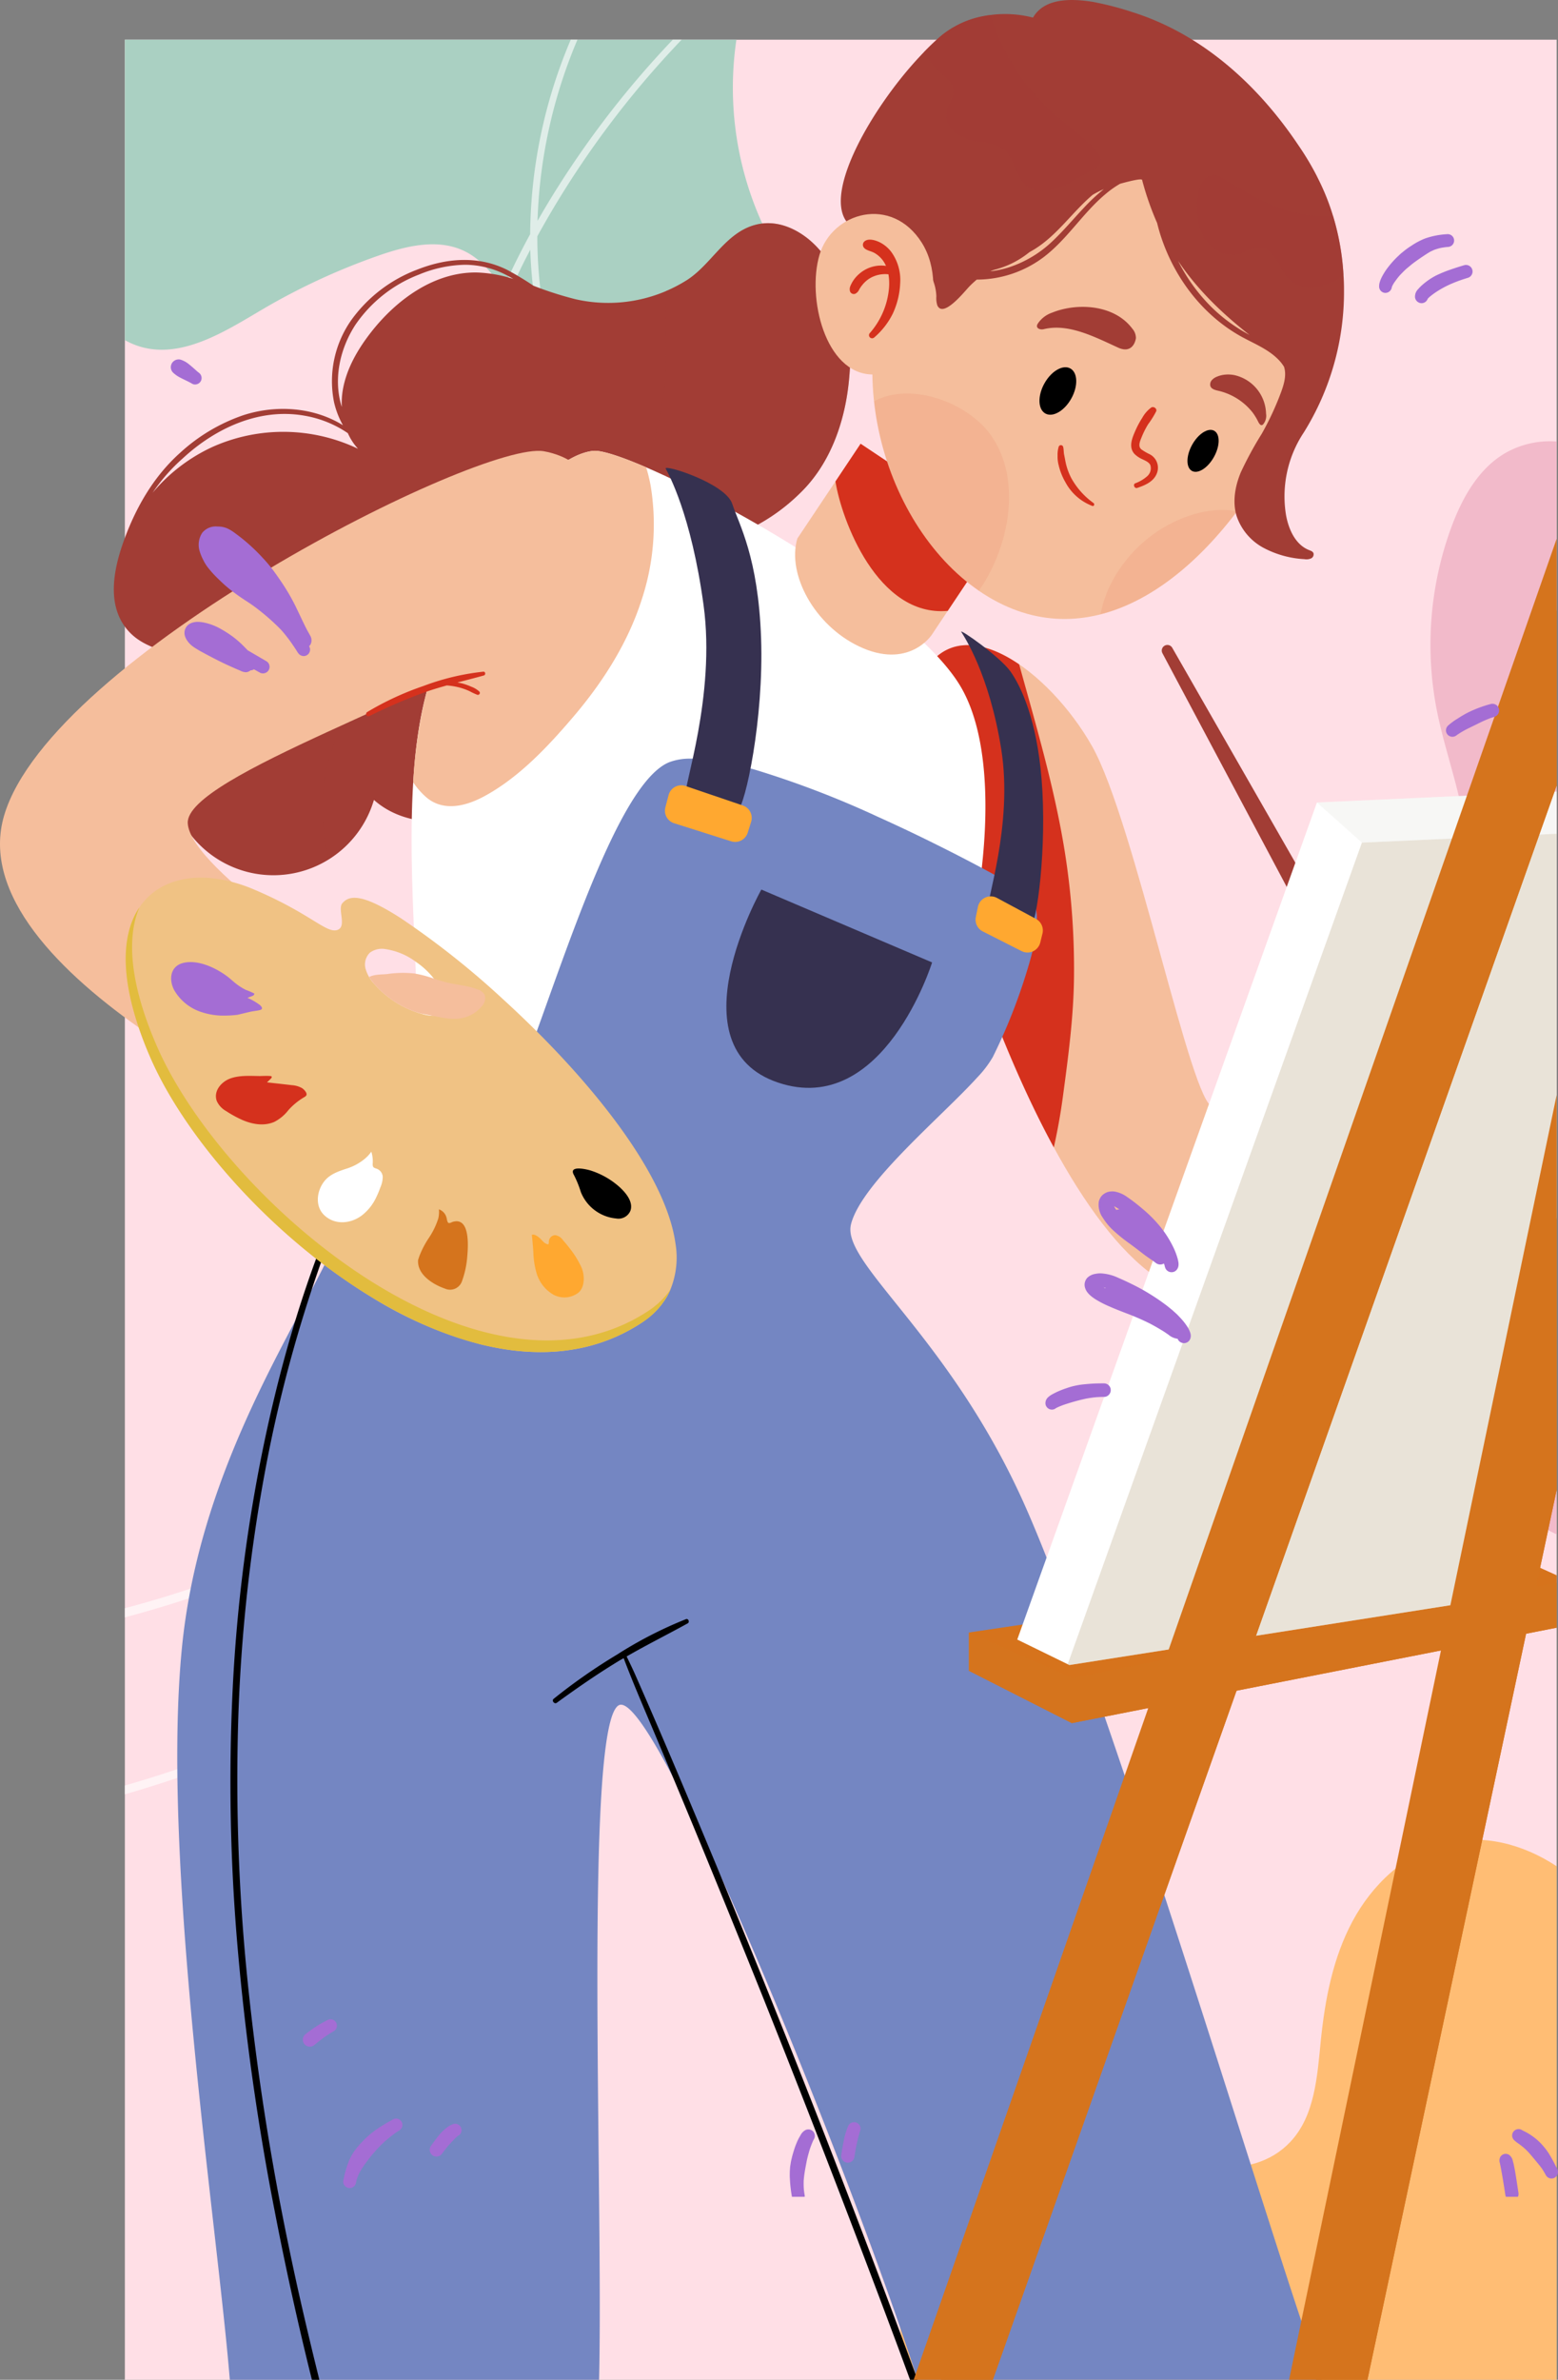 <svg xmlns="http://www.w3.org/2000/svg" xmlns:xlink="http://www.w3.org/1999/xlink" width="400.347" height="611.199" viewBox="0 0 400.347 611.199">
  <rect x="0" y="0" width="400.347" height="611.199" fill="#808080" stroke="none"/>
  <defs>
    <clipPath id="clip-path">
      <rect id="Rectángulo_416345" data-name="Rectángulo 416345" width="296.7" height="601"/>
    </clipPath>
  </defs>
  <g id="Grupo_1184960" data-name="Grupo 1184960" transform="translate(-1019.402 -679.801)">
    <g id="Grupo_1184956" data-name="Grupo 1184956" transform="translate(-0.598 6)">
      <g id="Grupo_1184955" data-name="Grupo 1184955" transform="translate(-32.202)">
        <g id="Grupo_1184928" data-name="Grupo 1184928" transform="translate(1052.202 684)">
          <g id="Grupo_1184902" data-name="Grupo 1184902" transform="translate(32.085)">
            <path id="Trazado_1048890" data-name="Trazado 1048890" d="M666.161,78.89v601H298.247v-601Z" transform="translate(-298.247 -78.89)" fill="#ffdfe6"/>
            <g id="Grupo_1184900" data-name="Grupo 1184900" transform="translate(0 0)">
              <path id="Trazado_1048891" data-name="Trazado 1048891" d="M521.633,348.948V480.837H355.779c-4.847-13.874-3.741-31.1.72-45.784,2.3-7.6,6.059-15.261,12.767-19.564,12.486-7.991,28.749-1.282,42.324,4.707,13.575,5.971,31.453,10.326,41.621-.474,6.34-6.761,6.9-16.894,7.833-26.114,1.071-10.555,3.126-21.2,8.149-30.557,5.023-9.343,13.347-17.316,23.621-19.968C502.666,340.536,513.045,343.258,521.633,348.948Z" transform="translate(-153.718 120.162)" fill="#ffa830" opacity="0.62"/>
              <path id="Trazado_1048892" data-name="Trazado 1048892" d="M470.985,153.967c-.193,5.708-2.283,11.187-4.689,16.368-4.478,9.694-11.117,19.617-21.443,22.321-12.03,3.144-24.428-4.988-31.594-15.173-7.148-10.168-10.836-22.374-17.123-33.1-2.652-4.549-5.989-8.992-10.748-11.257-6.849-3.249-14.963-1.247-22.11,1.264a168.717,168.717,0,0,0-30.47,14.225c-10.326,6.112-22.883,13.979-34.562,7.429V78.89H455.39a84.243,84.243,0,0,0,5.672,44.976C465.207,133.7,471.354,143.307,470.985,153.967Z" transform="translate(-298.247 -78.89)" fill="#aad0c2"/>
              <path id="Trazado_1048893" data-name="Trazado 1048893" d="M483.936,137.671V418.344a87.5,87.5,0,0,1-9.747-5.374c-19.423-11.977-38.337-25.57-52.246-43.676-13.891-18.124-22.339-41.411-18.58-63.943,1.282-7.71,4.478-15.823,11.257-19.722,5.251-3.038,11.626-3,17.527-4.338a38.02,38.02,0,0,0,28.345-30.364c2.353-14.91-4.461-29.556-7.376-44.361a87.524,87.524,0,0,1,3.776-46.925c2.775-7.464,6.9-14.91,13.751-18.949A23.162,23.162,0,0,1,483.936,137.671Z" transform="translate(-116.021 -34.478)" fill="#f2baca"/>
            </g>
            <g id="Grupo_1184901" data-name="Grupo 1184901" opacity="0.62">
              <path id="Trazado_1048894" data-name="Trazado 1048894" d="M452.51,417.587c-23.954,40.989-61.94,72.442-104.4,92.937a322.053,322.053,0,0,1-49.858,19V527.26a302.923,302.923,0,0,0,65.611-27.5c41.727-23.866,78.185-59.412,97.292-104.071,19.248-45.028,20.3-98.012-2.652-141.882-11.38-21.706-26.9-40.884-38.829-62.274C409.5,173.25,403.056,153.7,402.424,132.822c-.913,1.774-1.844,3.547-2.7,5.356-9.747,20.337-15.876,42.675-15.349,65.347.527,23.252,8.746,44.958,18.387,65.8,9.747,21.092,20.776,41.762,26.448,64.417,5.339,21.338,5.163,43.518-4.426,63.644-9.343,19.634-25.377,35.475-42.816,48.084A239.425,239.425,0,0,1,325.7,475.312q-13.487,5.058-27.449,8.763v-2.353a273.206,273.206,0,0,0,42.8-15.173c19.9-9.062,39.057-20.758,55.214-35.58,16.332-14.98,29.785-33.982,33.42-56.25,3.828-23.357-3.126-47-12.1-68.386-8.851-21.074-20.214-41.06-27.677-62.731-7.288-21.215-9.518-43.307-5.5-65.435,3.144-17.316,9.554-33.894,17.983-49.331A129.878,129.878,0,0,1,412.82,78.89h1.721a129.1,129.1,0,0,0-10.256,46.539c1.668-2.933,3.407-5.831,5.2-8.658A242.542,242.542,0,0,1,439.04,78.89h2.266c-.808.843-1.6,1.7-2.388,2.546a240.129,240.129,0,0,0-34.685,47.944,118.792,118.792,0,0,0,1.967,21.443c4.443,23.919,17.456,44.677,30.751,64.627,13.558,20.337,27.273,40.62,34.333,64.276C484.982,325.616,476.482,376.58,452.51,417.587Z" transform="translate(-298.247 -78.89)" fill="#fff"/>
            </g>
          </g>
          <g id="Grupo_1184921" data-name="Grupo 1184921" transform="translate(0 -10.199)">
            <g id="Grupo_1184903" data-name="Grupo 1184903" transform="translate(29.249 57.322)">
              <path id="Trazado_1048895" data-name="Trazado 1048895" d="M468.085,148.787a23.953,23.953,0,0,0-5.477-6.433c-3.936-3.178-8.8-4.974-13.717-3.65-7.572,2.037-11.135,10-17.362,14.08a37.9,37.9,0,0,1-28.686,5.033,90.654,90.654,0,0,1-10.89-3.48,77.309,77.309,0,0,0-6.693-4.044c-7.459-3.762-15.668-3.1-23.27-.076a36.833,36.833,0,0,0-16.819,12.87,27.279,27.279,0,0,0-4.471,21.178,22.229,22.229,0,0,0,2.277,5.886c-7.5-4.647-17.18-5.322-25.667-2.548a45.992,45.992,0,0,0-16.12,9.589c-7.02,6.257-11.679,14.514-14.753,23.313-2.644,7.569-4.281,17.07,2.156,23.256,3.752,3.605,9.249,4.5,14.076,6.447s9.707,6.227,8.888,11.366c-.775,4.866-6.059,7.435-9.133,11.287-5.156,6.46-3.427,16.439,1.768,22.87a26.9,26.9,0,0,0,46.749-9.366c5.724,5.135,14.148,6.58,21.658,4.925s14.168-6.088,19.694-11.436c5.648-5.465,10.392-12.186,12.029-19.872,1.179-5.536.7-11.274,1.057-16.921s1.772-11.6,5.875-15.5c5.716-5.434,14.534-5.2,22.33-6.4a49.1,49.1,0,0,0,26.843-13.549c7.58-7.3,11.338-17.751,12.484-28.032C474.026,169.548,473.35,157.658,468.085,148.787Zm-158.6,46.931A44.07,44.07,0,0,0,294.072,207.5a46.236,46.236,0,0,1,7.751-8.836c8.375-7.741,19.637-12.993,31.226-10.97a28.153,28.153,0,0,1,11.2,4.508,14.688,14.688,0,0,0,2.606,4A44.581,44.581,0,0,0,309.482,195.718Zm67.872-44.791c-10.849-.161-20.64,6.936-27.286,15.513-3.333,4.3-6.145,9.161-7.1,14.516a20.666,20.666,0,0,0-.288,4.482c-.024-.076-.059-.147-.082-.223-2.107-7.048-.368-14.773,3.578-20.843a34.948,34.948,0,0,1,16.353-12.913,32.261,32.261,0,0,1,11.839-2.516,23.265,23.265,0,0,1,11.338,3.045c.356.194.713.4,1.069.6A34.219,34.219,0,0,0,377.354,150.927Z" transform="translate(-284.107 -138.265)" fill="#a23d35"/>
              <path id="Trazado_1048896" data-name="Trazado 1048896" d="M441.867,148.787a23.953,23.953,0,0,0-5.477-6.433c-3.936-3.178-8.8-4.974-13.717-3.65-7.572,2.037-11.135,10-17.362,14.08a35.29,35.29,0,0,1-5.479,2.881c0,.243.006.5,0,.727-.09,5.3.016,10.6-.055,15.895a74.652,74.652,0,0,1-4.647,26.152,58.133,58.133,0,0,1-25.584,29.293c-13.224,7.647-27.911,12.58-39.67,22.653-12.131,10.392-19.322,24.872-18.317,41a55.4,55.4,0,0,0,1.623,10.134,27.4,27.4,0,0,0,11.538-15.151c5.724,5.134,14.148,6.58,21.658,4.925s14.168-6.088,19.694-11.436c5.648-5.465,10.392-12.186,12.029-19.872,1.179-5.536.7-11.274,1.057-16.921s1.772-11.6,5.875-15.5c5.716-5.434,14.534-5.2,22.33-6.4a49.1,49.1,0,0,0,26.843-13.549c7.58-7.3,11.338-17.751,12.484-28.032C447.809,169.548,447.133,157.658,441.867,148.787Z" transform="translate(-257.89 -138.265)" fill="#a23d35" opacity="0.33"/>
            </g>
            <g id="Grupo_1184904" data-name="Grupo 1184904" transform="translate(235.192 165.645)">
              <path id="Trazado_1048897" data-name="Trazado 1048897" d="M371.652,203.671c-6,15.368,26.855,134.335,64.5,154.289s76.8-96.711,76.8-96.711l-36.077-18.031s-24,68.914-29.465,68.9-20.144-73.267-31.044-92.552-34.661-37.336-44.236-17.037Z" transform="translate(-370.937 -193.563)" fill="#f5be9c"/>
              <path id="Trazado_1048898" data-name="Trazado 1048898" d="M408.839,309.781c1.377-10.218,2.775-20.556,2.884-30.875a191.465,191.465,0,0,0-2.456-32.787c-2.638-16.15-7.277-31.827-11.634-47.573-9.762-6.668-19.988-7.715-25.5,3.981l-.48,1.142c-4.332,11.086,11.561,76.073,34.886,118.923C407.476,318.382,408.256,314.124,408.839,309.781Z" transform="translate(-370.938 -193.559)" fill="#d5311d"/>
              <path id="Trazado_1048899" data-name="Trazado 1048899" d="M452.158,277.851l-2.579,1.412a1.443,1.443,0,0,1-1.966-.587L403.453,195.7a1.444,1.444,0,0,1,.58-1.943h0a1.44,1.44,0,0,1,1.943.548l46.739,81.56A1.442,1.442,0,0,1,452.158,277.851Z" transform="translate(-339.944 -193.581)" fill="#a23d35"/>
            </g>
            <g id="Grupo_1184909" data-name="Grupo 1184909" transform="translate(45.555 113.963)">
              <g id="Grupo_1184905" data-name="Grupo 1184905" transform="translate(53.487 1.815)">
                <path id="Trazado_1048900" data-name="Trazado 1048900" d="M460.221,228.138c-15.153-24.519-84.772-61-94.113-60-13.712,1.469-35.5,31.477-43.408,64.4s1.9,86.278-3.754,93.731-10.547,18.3,0,23.653c3.73,1.892,7.98,2.982,11.961,4.2,7.028,2.146,14.115,4.1,21.214,5.99,16.173,4.3,32.456,8.328,48.876,11.583q4.982.987,10,1.76c2.587.4,5.493,1.8,8.125.975,2.814-.877,3.537-3.828,3.613-6.452.127-4.3-.486-8.477.662-12.682a37.825,37.825,0,0,1,5.72-11.538,156.275,156.275,0,0,1,18.435-21.46,71.834,71.834,0,0,1,6.654-6C460.995,311.1,475.374,252.659,460.221,228.138Z" transform="translate(-312.737 -168.116)" fill="#fff"/>
                <path id="Trazado_1048901" data-name="Trazado 1048901" d="M319.892,257.231c4.351,3.564,9.975,2.142,14.514-.264,9.008-4.78,16.586-12.875,23.123-20.542,7.541-8.845,14-18.924,17.556-30.055a61.43,61.43,0,0,0,2.289-29.413,43.635,43.635,0,0,0-1.134-4.6c-6.633-2.863-11.577-4.445-13.625-4.226-13.714,1.469-35.5,31.475-43.408,64.4a121.663,121.663,0,0,0-2.824,20.738A19.169,19.169,0,0,0,319.892,257.231Z" transform="translate(-309.244 -168.116)" fill="#f5be9c"/>
              </g>
              <g id="Grupo_1184907" data-name="Grupo 1184907" transform="translate(0 6.211)">
                <path id="Trazado_1048902" data-name="Trazado 1048902" d="M586.5,624.852H482.622c-14.477-46.273-67.543-178.826-76.8-173.206-8.967,5.444-3.859,125.386-5,173.206h-94.89c-3.3-40.477-17.644-132.886-12.335-187.7,4.283-44.236,26.879-78.486,37.987-101.28v-.02c.535-1.1,1.071-2.154,1.584-3.192,6.379-12.67,11.421-20.033,12.313-20.5a6.1,6.1,0,0,1,.736-.333c9.792-4.465,17.532,2.722,26.656-6.364,3.68-3.681,8.878-18.349,14.9-35.189,9.235-25.77,20.41-56.613,31.117-60.881a14.98,14.98,0,0,1,5.376-.9c4.506-.1,10.328,1.018,16.819,2.9a243.254,243.254,0,0,1,31.429,12.063c11.22,5.052,21.748,10.437,29.042,14.393,4.684,2.546,8.052,4.523,9.413,5.444a1,1,0,0,1,.223.2c1.338,1.018,1.985,2.918,2.1,5.326v.02c.022.255.022.49.022.744a38.942,38.942,0,0,1-1.16,8.557c-.089.313-.156.627-.245.96a144.615,144.615,0,0,1-9.926,26.044,27.417,27.417,0,0,1-3.948,5.189c-9.19,10.144-29.8,27.161-32.477,37.735-2.476,9.772,23.8,27.65,43.073,68.714C530.022,442.306,574.277,592.052,586.5,624.852Z" transform="translate(-292.434 -133.827)" fill="#7486c2"/>
                <g id="Grupo_1184906" data-name="Grupo 1184906" transform="translate(13.648 187.189)">
                  <path id="Trazado_1048903" data-name="Trazado 1048903" d="M435.44,516.723H433.5c-1.018-2.8-2.056-5.6-3.094-8.4q-16.743-44.853-34.484-89.315-8.93-22.236-18.055-44.354-4.582-11.044-9.223-22.069c-2.937-7.05-6.031-14.06-8.734-21.208-.274.176-.568.333-.862.49-5.62,3.388-11.025,7.128-16.332,10.986-.607.431-1.371-.548-.8-1.018a146.411,146.411,0,0,1,16.312-11.377,105.435,105.435,0,0,1,17.683-9.086c.627-.255,1.038.764.45,1.077-5.209,2.879-10.535,5.522-15.685,8.5.744,1.527,1.488,3.055,2.174,4.6,6.4,14.51,12.572,29.138,18.682,43.767q9.223,22.118,18.114,44.334,8.959,22.324,17.6,44.785,8.606,22.324,16.9,44.785C434.578,514.393,435.009,515.568,435.44,516.723Z" transform="translate(-258.859 -212.886)"/>
                  <path id="Trazado_1048904" data-name="Trazado 1048904" d="M328.784,266.634c-.96,2.487-1.9,4.974-2.879,7.461A355.69,355.69,0,0,0,308.3,336.5a420.534,420.534,0,0,0-6.913,64.759,509,509,0,0,0,2.448,66.247A665.286,665.286,0,0,0,314.352,535.3c2.369,11.554,5.072,23.029,7.911,34.484h-1.919Q315,548.316,310.807,526.57a640.405,640.405,0,0,1-9.517-67.422,492.988,492.988,0,0,1-1.312-66.521,406.787,406.787,0,0,1,8.362-64.72c4.484-21.051,10.672-42,19.445-61.684C328.04,265.655,329.019,266.066,328.784,266.634Z" transform="translate(-299.404 -265.951)"/>
                </g>
                <path id="Trazado_1048905" data-name="Trazado 1048905" d="M362.749,225.661l43.874,18.715s-12.462,39.989-39.584,30.856S362.749,225.661,362.749,225.661Z" transform="translate(-212.663 -117.37)" fill="#363150"/>
                <path id="Trazado_1048906" data-name="Trazado 1048906" d="M353.06,254.789c-.74-1.919,7.851-25.819,4.664-49.195s-9.072-33.809-9.728-35.043,15.353,3.711,17.1,9.041,6.676,13.661,7.408,34.5-4.052,42.891-6.014,44.315S353.8,256.708,353.06,254.789Z" transform="translate(-222.49 -170.36)" fill="#363150"/>
                <path id="Trazado_1048907" data-name="Trazado 1048907" d="M388.674,263.24c-.717-1.6,6.484-21.644,3.4-41.111s-9.644-29.18-10.277-30.208,9.883,6.282,12.635,10.153c2.8,3.94,6.748,12.511,7.99,27.56,1.428,17.309-1.15,37.5-3.049,38.685S389.389,264.838,388.674,263.24Z" transform="translate(-180.334 -149.794)" fill="#363150"/>
                <path id="Trazado_1048908" data-name="Trazado 1048908" d="M348.91,214.5l-.828,3.157a3.376,3.376,0,0,0,2.246,4.075L365,226.375a3.376,3.376,0,0,0,4.24-2.209l.875-2.792a3.374,3.374,0,0,0-2.134-4.2l-14.714-5.005A3.376,3.376,0,0,0,348.91,214.5Z" transform="translate(-222.661 -130.476)" fill="#ffa830"/>
                <path id="Trazado_1048909" data-name="Trazado 1048909" d="M384.2,229.251l-.536,2.618a3.377,3.377,0,0,0,1.782,3.689l9.975,5.052a3.373,3.373,0,0,0,4.8-2.207l.564-2.293a3.372,3.372,0,0,0-1.68-3.777l-10-5.375A3.373,3.373,0,0,0,384.2,229.251Z" transform="translate(-178.466 -116.516)" fill="#ffa830"/>
              </g>
              <g id="Grupo_1184908" data-name="Grupo 1184908" transform="translate(158.757)">
                <path id="Trazado_1048910" data-name="Trazado 1048910" d="M396.555,216.317s-5.941,9.033-18.774,2.865c-11.326-5.444-18.431-18.421-15.738-27.635L378.3,167.189l35.313,23.571Z" transform="translate(-361.473 -167.189)" fill="#f5be9c"/>
                <path id="Trazado_1048911" data-name="Trazado 1048911" d="M395.621,210.116l12.92-19.355L373.23,167.19l-6.462,9.68C368.315,186.7,377.562,211.742,395.621,210.116Z" transform="translate(-356.399 -167.188)" fill="#d5311d"/>
              </g>
            </g>
            <g id="Grupo_1184916" data-name="Grupo 1184916" transform="translate(209.577)">
              <path id="Trazado_1048912" data-name="Trazado 1048912" d="M468.781,213.417c-18.427,32.953-46.155,52.379-72.472,37.663s-41.256-58-22.829-90.954,54.7-47.738,81.016-33.022S487.21,180.464,468.781,213.417Z" transform="translate(-350.721 -97.095)" fill="#f5be9c"/>
              <g id="Grupo_1184910" data-name="Grupo 1184910" transform="translate(15.026 101.061)" opacity="0.08">
                <path id="Trazado_1048913" data-name="Trazado 1048913" d="M393.048,210.409c7.167-10.858,10.543-27.56,2.581-38.992-5.82-8.358-20.528-14.021-30.1-8.816,2.182,20.111,12.527,38.734,26.932,48.637C392.654,210.961,392.862,210.691,393.048,210.409Z" transform="translate(-365.531 -160.6)" fill="#d5311d"/>
                <path id="Trazado_1048914" data-name="Trazado 1048914" d="M412.8,179.629c-8.569,4.535-15.721,13.3-17.556,23.021,12.646-3.211,24.73-12.8,35.041-26.4C424.572,175.059,418.17,176.788,412.8,179.629Z" transform="translate(-337.058 -145.968)" fill="#d5311d"/>
              </g>
              <g id="Grupo_1184912" data-name="Grupo 1184912" transform="translate(56.884 78.814)">
                <g id="Grupo_1184911" data-name="Grupo 1184911" transform="translate(0.643 15.505)">
                  <path id="Trazado_1048915" data-name="Trazado 1048915" d="M388.493,161.332c-1.772,3.194-1.659,6.644.257,7.706s4.9-.666,6.674-3.862,1.659-6.644-.257-7.706S390.265,158.138,388.493,161.332Z" transform="translate(-387.235 -157.157)"/>
                  <path id="Trazado_1048916" data-name="Trazado 1048916" d="M407.856,169.2c-1.58,2.847-1.6,5.851-.053,6.711s4.085-.75,5.665-3.6,1.6-5.851.053-6.711S409.434,166.356,407.856,169.2Z" transform="translate(-368.626 -149.285)"/>
                </g>
                <path id="Trazado_1048917" data-name="Trazado 1048917" d="M411.421,154.853c-4.067-5.46-11.886-6.521-18.1-4.952a19.411,19.411,0,0,0-2.546.83,7.2,7.2,0,0,0-3.693,2.869c-.65,1.134.629,1.594,1.559,1.369,6.333-1.537,12.928,1.9,19.114,4.733,3.182,1.459,4.357-.895,4.578-2.44A3.665,3.665,0,0,0,411.421,154.853Z" transform="translate(-386.906 -149.24)" fill="#a23d35"/>
                <path id="Trazado_1048918" data-name="Trazado 1048918" d="M413.4,158.152a8.3,8.3,0,0,1,2.565.137A10.431,10.431,0,0,1,424,168.184a3.416,3.416,0,0,1-.768,2.749c-.75.683-1.245-.736-1.518-1.216a14.644,14.644,0,0,0-1.146-1.813,15.284,15.284,0,0,0-2.362-2.424,15.782,15.782,0,0,0-5.992-3.076c-.864-.227-2.373-.4-2.563-1.49a1.731,1.731,0,0,1,.446-1.394,3.422,3.422,0,0,1,1.247-.838A7.168,7.168,0,0,1,413.4,158.152Z" transform="translate(-365.132 -140.741)" fill="#a23d35"/>
                <path id="Trazado_1048919" data-name="Trazado 1048919" d="M404.018,174.493a14.139,14.139,0,0,1-2.142-1.251c-.936-.828-.321-2.115.063-3.088a22.153,22.153,0,0,1,1.686-3.366,23.256,23.256,0,0,0,2.07-3.319c.282-.719-.666-1.345-1.269-.977a8.21,8.21,0,0,0-2.3,2.638,22.944,22.944,0,0,0-1.757,3.262c-.826,1.872-1.856,4.249-.257,6.018a6.726,6.726,0,0,0,2.068,1.381c.7.351,1.633.715,2,1.465a2.722,2.722,0,0,1-.817,2.9,9.542,9.542,0,0,1-3.047,1.8c-.674.292-.194,1.424.5,1.189,2.009-.679,4.195-1.586,5.033-3.7A3.894,3.894,0,0,0,404.018,174.493Z" transform="translate(-375.06 -136.646)" fill="#d5311d"/>
                <path id="Trazado_1048920" data-name="Trazado 1048920" d="M398.852,182.242a19.5,19.5,0,0,1-5.679-6.337,15.837,15.837,0,0,1-1.445-3.914c-.159-.7-.262-1.406-.417-2.105s-.082-1.4-.268-2.086a.6.6,0,0,0-1.149,0,7.129,7.129,0,0,0-.276,2.317,8.324,8.324,0,0,0,.27,2.383,15.989,15.989,0,0,0,1.757,4.428,13.1,13.1,0,0,0,6.9,6.057C399,183.148,399.193,182.494,398.852,182.242Z" transform="translate(-384.319 -131.862)" fill="#d5311d"/>
              </g>
              <g id="Grupo_1184914" data-name="Grupo 1184914" transform="translate(6.484)">
                <path id="Trazado_1048921" data-name="Trazado 1048921" d="M481.459,250.255c-3.486-1.39-5.229-5.307-5.894-8.988a29.691,29.691,0,0,1,4.582-21.227,68.219,68.219,0,0,0,10.32-36.6c0-1.292-.039-2.585-.137-3.877a64.782,64.782,0,0,0-2.683-15.118,59.092,59.092,0,0,0-3.819-9.537c-.078-.176-.176-.352-.255-.509,0-.039,0-.039-.02-.059a71.751,71.751,0,0,0-4.837-8.088c-10.281-15.333-24.537-28.375-42.4-34.073a79.826,79.826,0,0,0-10.359-2.7c-6.247-1.018-12.631-.764-15.411,4.034a28.439,28.439,0,0,0-8.088-.9,23.166,23.166,0,0,0-2.781.235,17.03,17.03,0,0,0-1.7.255,23.982,23.982,0,0,0-7.441,2.644,22.945,22.945,0,0,0-4.054,2.82c-1.234,1.1-2.506,2.311-3.8,3.642a3.273,3.273,0,0,0-.255.274c-.215.2-.411.411-.607.627-1.743,1.841-3.505,3.858-5.209,5.992-11.808,14.785-21.541,35.092-10.829,39.086,5.659,2.115,12.161,4.171,16.39,8.695a12.305,12.305,0,0,1,3.544,8.225,6.289,6.289,0,0,0,.235,2.272c1.488,3.505,7.089-3.642,8.264-4.837.587-.607,1.234-1.195,1.88-1.743a28.642,28.642,0,0,0,17.174-5.757c6.129-4.641,10.124-11.417,16.018-16.292a24.719,24.719,0,0,1,3.642-2.565c2.507-.685,5.542-1.429,5.659-.979a74.024,74.024,0,0,0,3.858,11.064c.313,1.273.666,2.526,1.077,3.74,3.584,10.692,10.888,20.17,20.855,25.594,3.114,1.684,6.541,3.074,9.086,5.6a10.342,10.342,0,0,1,1.586,1.978c.685,2.1.02,4.406-.744,6.5a73.851,73.851,0,0,1-4.974,10.712,90.6,90.6,0,0,0-5.4,9.948c-1.449,3.505-2.154,7.441-1.1,11.064a14.546,14.546,0,0,0,6.913,8.264A25.263,25.263,0,0,0,480.3,252.6a3,3,0,0,0,1.665-.176,1.147,1.147,0,0,0,.646-1.39C482.4,250.588,481.89,250.431,481.459,250.255Zm-57.846-87.885c-2.7,2.859-5.209,5.875-8.068,8.577A29.5,29.5,0,0,1,404.52,177.6a25.24,25.24,0,0,1-4.954,1.077,9.077,9.077,0,0,1,1.1-.411,23.428,23.428,0,0,0,8.93-4.484c.529-.313,1.077-.607,1.586-.94,5.738-3.642,9.576-9.478,14.687-13.806a26.446,26.446,0,0,1,2.879-1.469A47.663,47.663,0,0,0,423.613,162.369Zm39.635,30.92a41.362,41.362,0,0,1-6.893-5.483A45.356,45.356,0,0,1,447.836,176c4.993,7.422,11.279,13.453,18.349,19.014C465.186,194.465,464.207,193.916,463.248,193.29Z" transform="translate(-361.169 -108.992)" fill="#a23d35"/>
                <g id="Grupo_1184913" data-name="Grupo 1184913" transform="translate(21.262 3.853)">
                  <path id="Trazado_1048922" data-name="Trazado 1048922" d="M417.634,148.068c.078,1.312-1.253,2.252-2.409,2.879-1.527.822-3.055,1.665-4.582,2.487a22.3,22.3,0,0,1-5.992,2.526,7.453,7.453,0,0,1-6.208-1.175c-2.918-2.33-2.957-7.05-5.875-9.36-1.625-1.292-3.819-1.547-5.894-1.88a14.433,14.433,0,0,1-6.168-2.076,5.9,5.9,0,0,1-2.663-5.64c.372-1.88,1.939-3.466,1.86-5.366-.1-1.8-1.606-3.133-2.937-4.328a22.4,22.4,0,0,1-4.739-5.542,3.248,3.248,0,0,1,.255-.274c1.292-1.332,2.565-2.546,3.8-3.642a22.944,22.944,0,0,1,4.054-2.82,23.982,23.982,0,0,1,7.441-2.644,17.038,17.038,0,0,1,1.7-.255,55.483,55.483,0,0,0,6.952,14.726,57.163,57.163,0,0,0,9.752,10.986c3.642,3.153,7.715,5.894,10.77,9.654A3.371,3.371,0,0,1,417.634,148.068Z" transform="translate(-372.027 -110.96)" fill="#a23d35" opacity="0.47"/>
                  <path id="Trazado_1048923" data-name="Trazado 1048923" d="M445.562,157.566a12.357,12.357,0,0,1-2.487,1.723c-3.74,1.919-8.832,2.174-11.769-.862-1.273-1.312-1.958-3.055-2.918-4.621-.959-1.547-2.369-3.035-4.171-3.211-1.978-.2-3.74,1.195-5.679,1.684-3.368.862-7.01-1.234-8.792-4.23-1.8-3-2.056-6.678-1.743-10.144.235-2.722,1.606-6.09,4.328-5.953a5.569,5.569,0,0,1,2.585,1.018c5.052,3.055,10.144,6.168,15.744,8.029a34.7,34.7,0,0,0,11.945,1.449h.274A64.791,64.791,0,0,1,445.562,157.566Z" transform="translate(-337.663 -90.849)" fill="#a23d35" opacity="0.47"/>
                </g>
              </g>
              <g id="Grupo_1184915" data-name="Grupo 1184915" transform="translate(0 54.955)">
                <path id="Trazado_1048924" data-name="Trazado 1048924" d="M372.345,178.279c-12.033-.268-16.735-19.735-13.486-30.721s18.527-15.38,26.283-3.129S384.376,178.549,372.345,178.279Z" transform="translate(-357.858 -137.056)" fill="#f5be9c"/>
                <path id="Trazado_1048925" data-name="Trazado 1048925" d="M368.611,165.569a19.355,19.355,0,0,0,4.792-6.147,20.473,20.473,0,0,0,1.9-7.8,12.307,12.307,0,0,0-2.3-8.062,8.56,8.56,0,0,0-2.883-2.422c-1.046-.523-2.814-1.1-3.856-.37a1.165,1.165,0,0,0-.2,1.807c.646.664,1.751.787,2.565,1.234a7.006,7.006,0,0,1,2.162,1.87,7.352,7.352,0,0,1,.864,1.486,8.589,8.589,0,0,0-5.207.9,9.1,9.1,0,0,0-2.62,2.1A8.058,8.058,0,0,0,362.8,151.7a7.762,7.762,0,0,0-.345.758,2.052,2.052,0,0,0-.059,1.195,1.023,1.023,0,0,0,1.508.593,2.439,2.439,0,0,0,.642-.6c.137-.213.241-.446.372-.664a8.147,8.147,0,0,1,.7-.971,7.3,7.3,0,0,1,2.052-1.758,7.722,7.722,0,0,1,4.616-.928,14.25,14.25,0,0,1,.157,3.337,20.075,20.075,0,0,1-4.982,11.806A.8.8,0,0,0,368.611,165.569Z" transform="translate(-353.567 -133.832)" fill="#d5311d"/>
              </g>
            </g>
            <g id="Grupo_1184920" data-name="Grupo 1184920" transform="translate(0 115.792)">
              <g id="Grupo_1184917" data-name="Grupo 1184917">
                <path id="Trazado_1048926" data-name="Trazado 1048926" d="M408.944,168.231c-16.245-2.881-126.482,52.62-138.686,93.447s82.326,81.294,82.326,81.294l10.623-38.908s-45.174-28.187-45.791-40.318,67.91-34.091,84.688-48.554,29.832-41.3,8.052-46.714Z" transform="translate(-269.171 -168.123)" fill="#f5be9c"/>
                <path id="Trazado_1048927" data-name="Trazado 1048927" d="M347.343,197.087a62.275,62.275,0,0,0-15.423,3.685,75.2,75.2,0,0,0-14.432,6.689.589.589,0,0,0,.593,1.016,137.371,137.371,0,0,1,14.481-6.2c1.778-.623,3.58-1.153,5.385-1.657a17.2,17.2,0,0,1,3.852.7,16.362,16.362,0,0,1,2.007.768,16.589,16.589,0,0,0,2.013.94.509.509,0,0,0,.492-.844,6.12,6.12,0,0,0-2.017-1.224,17.86,17.86,0,0,0-2.176-.8c-.464-.135-.946-.208-1.422-.3,2.258-.6,4.522-1.167,6.775-1.8C348,197.917,347.919,197.042,347.343,197.087Z" transform="translate(-223.148 -140.37)" fill="#d5311d"/>
              </g>
              <g id="Grupo_1184919" data-name="Grupo 1184919" transform="translate(32.305 109.615)">
                <path id="Trazado_1048928" data-name="Trazado 1048928" d="M426.93,318.037c-2.644-18.917-23.695-43.923-44.315-62.722a215.363,215.363,0,0,0-26.162-20.738c-5.209-3.368-8.538-4.8-10.751-5.189-2.546-.431-3.623.45-4.347,1.253-1.39,1.527,1.371,6.306-1.527,6.952-2.9.627-7.069-4.523-21.58-10.614a39.026,39.026,0,0,0-5.346-1.8c-9.811-2.585-18.936-.568-23.714,6.56a14.144,14.144,0,0,0-.783,1.292,7.27,7.27,0,0,0-.372.666v.02c-.117.235-.235.45-.333.685v.02a11.886,11.886,0,0,0-.607,1.449v.039c-.176.509-.352,1.038-.49,1.586a31.158,31.158,0,0,0-.725,11.417c.059.45.1.92.176,1.39.039.372.1.744.157,1.136.215,1.449.509,2.937.881,4.5.392,1.684.881,3.427,1.469,5.268.137.47.294.92.47,1.39v.02c.157.431.294.881.47,1.332.7,2.017,1.527,4.093,2.467,6.266,1.1,2.546,2.409,5.15,3.877,7.794.587,1.057,1.214,2.115,1.86,3.192a135.66,135.66,0,0,0,11.612,16.175c.744.9,1.508,1.782,2.272,2.683.294.352.607.685.9,1.018.725.822,1.469,1.664,2.232,2.487A166.043,166.043,0,0,0,327.432,316c.783.685,1.567,1.371,2.369,2.037,1.136.979,2.311,1.939,3.486,2.859v.02a151.429,151.429,0,0,0,13.492,9.635c.627.392,1.234.783,1.86,1.155a101.8,101.8,0,0,0,28.708,12.376c1.214.274,2.409.548,3.6.764.646.117,1.273.235,1.919.333a59.464,59.464,0,0,0,11.123.744c1.136-.039,2.252-.117,3.388-.215,1.116-.117,2.232-.274,3.329-.45,1.116-.176,2.213-.411,3.29-.666.548-.137,1.1-.274,1.645-.431a45.056,45.056,0,0,0,6.364-2.311,46.732,46.732,0,0,0,6.11-3.349c.783-.529,1.527-1.077,2.213-1.645.333-.274.666-.568.979-.862s.607-.607.9-.9q.441-.47.822-.94a3.346,3.346,0,0,0,.411-.509c.1-.157.215-.313.333-.47a13.071,13.071,0,0,0,1.273-2.037,9.368,9.368,0,0,0,.548-1.194l.02-.02A21.78,21.78,0,0,0,426.93,318.037Zm-78.545-74.648a5.149,5.149,0,0,1,4.014-.94,17.313,17.313,0,0,1,7.853,3.29,20.279,20.279,0,0,1,5.444,5.444c1.077,1.664,2.644,4.778,1.9,6.834-.7,2-3.564,1.645-5.17,1.253a25.325,25.325,0,0,1-12.866-7.852,9.366,9.366,0,0,1-2.252-3.877A4.237,4.237,0,0,1,348.385,243.389Z" transform="translate(-285.666 -224.1)" fill="#f0c284"/>
                <g id="Grupo_1184918" data-name="Grupo 1184918" transform="translate(11.674 21.682)">
                  <path id="Trazado_1048929" data-name="Trazado 1048929" d="M357.812,268.547a14.663,14.663,0,0,0-1.819-1.845,20.464,20.464,0,0,0-7.067-3.936c-.971-.309-5.859-1.48-4.277,1.2a26.485,26.485,0,0,1,1.735,4.283,10.823,10.823,0,0,0,9.092,6.83,3.316,3.316,0,0,0,3.67-2.005C359.69,271.506,358.893,269.882,357.812,268.547Z" transform="translate(-241.123 -209.23)"/>
                  <path id="Trazado_1048930" data-name="Trazado 1048930" d="M351.728,279.35a23.717,23.717,0,0,0-3-4.874c-.56-.736-1.153-1.449-1.768-2.14a2.83,2.83,0,0,0-2.017-1.285,1.7,1.7,0,0,0-1.6,1.619c-.067.562.11.916-.638.621-.7-.276-1.2-1.055-1.757-1.529-.5-.425-1.341-1.054-2-.773.069-.029.4,4.14.409,4.4a21,21,0,0,0,.725,5.056,9.447,9.447,0,0,0,4.572,5.967,5.963,5.963,0,0,0,6.278-.582C352.664,284.357,352.553,281.265,351.728,279.35Z" transform="translate(-246.285 -200.918)" fill="#ffa830"/>
                  <path id="Trazado_1048931" data-name="Trazado 1048931" d="M332.971,270.81c-.345.1-.807.433-1.126.266-.345-.178-.394-1.034-.505-1.369a3.058,3.058,0,0,0-1.948-2.107,7.092,7.092,0,0,1-.161,2.342,19.558,19.558,0,0,1-2.557,5.2,24.2,24.2,0,0,0-2.3,4.463c-.1.292-.2.593-.3.889-.006.053-.027.1-.031.153-.266,3.623,3.658,6.184,6.873,7.3a3.233,3.233,0,0,0,4.42-1.937,23.763,23.763,0,0,0,1.349-6.4C336.872,277.37,337.512,269.49,332.971,270.81Z" transform="translate(-260.588 -204.098)" fill="#d5741d"/>
                  <path id="Trazado_1048932" data-name="Trazado 1048932" d="M325.8,264.352c-.685-.241-.817-.386-.836-1.138a8.184,8.184,0,0,0-.345-3.176,9.193,9.193,0,0,1-1.594,1.755,13.522,13.522,0,0,1-4.51,2.516c-2.9.948-5.409,1.784-6.84,4.7-1.165,2.373-1.187,5.385.822,7.316,2.718,2.614,6.8,2.254,9.672.1a12.71,12.71,0,0,0,3.717-4.672,25.321,25.321,0,0,0,1.079-2.6,6.707,6.707,0,0,0,.587-2.7A2.37,2.37,0,0,0,325.8,264.352Z" transform="translate(-273.183 -211.344)" fill="#fff"/>
                  <path id="Trazado_1048933" data-name="Trazado 1048933" d="M317.047,252.487c-2.134-.253-4.271-.484-6.409-.721.331-.325.662-.648.995-.973.172-.168.268-.333.184-.54-.106-.26-2.734-.11-3.026-.114-2.487-.031-5.273-.237-7.641.646-2.3.86-4.336,3.26-3.425,5.761a5.59,5.59,0,0,0,2.418,2.6,28.982,28.982,0,0,0,4.065,2.238c2.589,1.138,5.589,1.692,8.285.539a10.757,10.757,0,0,0,3.629-3.02,16.94,16.94,0,0,1,4.067-3.335,1.667,1.667,0,0,0,.474-.354c.509-.633-.55-1.668-1.052-1.986A6.164,6.164,0,0,0,317.047,252.487Z" transform="translate(-286.001 -220.871)" fill="#d5311d"/>
                  <path id="Trazado_1048934" data-name="Trazado 1048934" d="M314.542,246.309c-.053-.051-.1-.094-.141-.127a15.367,15.367,0,0,0-3.17-1.827l1.253-.476a.725.725,0,0,0,.533-.613,17.144,17.144,0,0,0-2.217-.96,14.859,14.859,0,0,1-2.552-1.625c-.748-.591-1.439-1.255-2.2-1.829-2.951-2.207-7.567-4.388-11.313-3.46-3.374.834-3.748,4.3-2.313,7a12.46,12.46,0,0,0,7.069,5.642,17.644,17.644,0,0,0,5.953.883,28.009,28.009,0,0,0,3.206-.2c1.13-.26,2.25-.54,3.351-.793.787-.18,1.625-.225,2.4-.421C315.251,247.3,315.028,246.784,314.542,246.309Z" transform="translate(-291.629 -235.172)" fill="#a46dd4"/>
                </g>
                <path id="Trazado_1048935" data-name="Trazado 1048935" d="M346.511,245.217a8.815,8.815,0,0,1-4.856,2.957c-2.585.568-5.268-.059-7.872-.587a.982.982,0,0,1-.235-.039c-.862-.176-1.723-.333-2.585-.49a25.085,25.085,0,0,1-12-7.6,13.515,13.515,0,0,1-1.351-1.8c1.273-.7,3.388-.646,4.524-.744a28.024,28.024,0,0,1,7.01-.176,29.323,29.323,0,0,1,5.15,1.351c1.077.352,2.134.685,3.231.96,2.624.646,5.366.8,7.872,1.762a3.115,3.115,0,0,1,1.9,1.449A2.951,2.951,0,0,1,346.511,245.217Z" transform="translate(-255.062 -212.142)" fill="#f5be9c"/>
                <path id="Trazado_1048936" data-name="Trazado 1048936" d="M425.69,326.088a19.6,19.6,0,0,1-7.578,8.675c-42.67,27.787-108.8-28.3-126.149-68.284-8.048-18.564-7.7-31.214-2.781-38.479-3.231,7.559-2.624,19.249,4.426,35.483,17.35,39.987,83.479,96.071,126.149,68.284A21.174,21.174,0,0,0,425.69,326.088Z" transform="translate(-285.668 -220.362)" fill="#e2bc3e"/>
              </g>
            </g>
          </g>
          <g id="Grupo_1184927" data-name="Grupo 1184927" transform="translate(103.3 0)">
            <g id="Grupo_1184926" data-name="Grupo 1184926" clip-path="url(#clip-path)">
              <g id="Grupo_1184922" data-name="Grupo 1184922" transform="translate(145.645 388.57)">
                <path id="Trazado_1048937" data-name="Trazado 1048937" d="M378.778,329.36v-9.835L516.971,299.01l15.827,7.156-2.433,12.005-125.152,24.62Z" transform="translate(-378.778 -299.01)" fill="#d5741d"/>
                <path id="Trazado_1048938" data-name="Trazado 1048938" d="M378.778,319.526,516.971,299.01l15.827,7.156L405.335,331.225Z" transform="translate(-378.778 -299.01)" fill="#d5741d" opacity="0.3"/>
                <path id="Trazado_1048939" data-name="Trazado 1048939" d="M392.319,328.144l127.462-25.059-2.433,12.005L392.2,339.71Z" transform="translate(-365.762 -295.929)" fill="#d5741d"/>
              </g>
              <g id="Grupo_1184923" data-name="Grupo 1184923" transform="translate(158.094 191.004)">
                <path id="Trazado_1048940" data-name="Trazado 1048940" d="M574.884,192.646c-1.533-2.056-3.117-4.085-4.659-6.134l-108.117,4.9L385.1,406.393l12.962,6.335.437.211,109.122-17.125,70.539-198.689.043-.142.01-.035C577.088,195.521,575.964,194.1,574.884,192.646Z" transform="translate(-385.097 -186.512)" fill="#fff"/>
                <path id="Trazado_1048941" data-name="Trazado 1048941" d="M571.819,192.475,501.234,391.306,392.112,408.431l-.437-.213L467.281,197.21Z" transform="translate(-378.716 -182.003)" fill="#c0ae8e" opacity="0.34"/>
                <path id="Trazado_1048942" data-name="Trazado 1048942" d="M536.965,192.646c-1.533-2.056-3.117-4.085-4.659-6.134l-108.117,4.9,11.556,10.307,104.492-4.592.043-.142.01-.035C539.169,195.521,538.045,194.1,536.965,192.646Z" transform="translate(-347.178 -186.512)" fill="#e2e2da" opacity="0.25"/>
              </g>
              <g id="Grupo_1184924" data-name="Grupo 1184924" transform="translate(121.659 122.293)">
                <path id="Trazado_1048943" data-name="Trazado 1048943" d="M566.15,147.387,385.482,657.972l-12.31-2.478-6.57-1.31L543.359,148.351l6.462-.274Z" transform="translate(-366.602 -147.387)" fill="#d5741d"/>
                <path id="Trazado_1048944" data-name="Trazado 1048944" d="M562.915,147.387,382.247,657.972l-12.31-2.478L546.586,148.077Z" transform="translate(-363.367 -147.387)" fill="#d5741d"/>
              </g>
              <g id="Grupo_1184925" data-name="Grupo 1184925" transform="translate(222.654 119.07)">
                <path id="Trazado_1048945" data-name="Trazado 1048945" d="M545.816,145.552l-108.728,511.1-12.533-2.478-6.686-1.312L523.376,146.52l6.363-.274Z" transform="translate(-417.869 -145.552)" fill="#d5741d"/>
                <path id="Trazado_1048946" data-name="Trazado 1048946" d="M542.524,145.552,433.8,656.657l-12.533-2.478L526.447,146.246Z" transform="translate(-414.577 -145.552)" fill="#d5741d"/>
              </g>
            </g>
          </g>
        </g>
        <g id="Grupo_1184849" data-name="Grupo 1184849" transform="translate(1096.1 733.936)">
          <path id="Trazado_1048768" data-name="Trazado 1048768" d="M57.874,108.634c-.457-.26-.951-.535-1.51-.84a1.631,1.631,0,0,1-.861.256,2.248,2.248,0,0,1-.72.4,1.555,1.555,0,0,1-.533.091,3.336,3.336,0,0,1-1.32-.367c-.195-.088-.393-.171-.591-.253l-.2-.086c-.428-.181-.851-.37-1.275-.56l-.339-.152c-1.282-.571-2.417-1.11-3.471-1.645-1.344-.683-2.364-1.215-3.308-1.724l-.32-.171c-.447-.24-.91-.487-1.349-.755-.473-.288-.868-.531-1.266-.8a6.173,6.173,0,0,1-1.722-1.795,3.793,3.793,0,0,1-.528-1.285,2.791,2.791,0,0,1,.041-1.219A2.732,2.732,0,0,1,40.29,95.9a4.389,4.389,0,0,1,1.646-.294,8.383,8.383,0,0,1,1.763.215,14.2,14.2,0,0,1,3.774,1.4,29.165,29.165,0,0,1,3.386,2.134,25.234,25.234,0,0,1,2.931,2.563c.337.338.661.671.965.992q1.188.69,2.374,1.383t2.375,1.383a1.687,1.687,0,0,1-.836,3.164A1.592,1.592,0,0,1,57.874,108.634Z" transform="translate(-35.007 3.971)" fill="#a46dd4" fill-rule="evenodd"/>
          <path id="Trazado_1048769" data-name="Trazado 1048769" d="M68.937,104.377a1.753,1.753,0,0,1-.945-.445,3.728,3.728,0,0,1-.562-.757l-.088-.143c-.158-.251-.321-.5-.486-.749-.39-.578-.742-1.093-1.078-1.574-.814-1.123-1.6-2.109-2.406-3.017a55.2,55.2,0,0,0-4.245-3.931c-1.126-.93-2.015-1.625-2.88-2.253-.609-.442-1.249-.86-1.869-1.265-.42-.274-.855-.558-1.276-.847-1.152-.788-2.177-1.546-3.138-2.316-1.07-.859-2.068-1.819-2.919-2.652a26.668,26.668,0,0,1-2.662-2.977,11.2,11.2,0,0,1-1.078-1.8,12.915,12.915,0,0,1-.92-2.284,5.605,5.605,0,0,1,.7-4.647,4.459,4.459,0,0,1,3.877-1.6c.195,0,.4.007.6.019a5.742,5.742,0,0,1,2.118.543,11.217,11.217,0,0,1,1.867,1.17c.445.326.921.688,1.5,1.138a47.674,47.674,0,0,1,5.587,5.2,37.98,37.98,0,0,1,2.512,2.961c.683.907,1.389,1.9,2.225,3.139a53.138,53.138,0,0,1,3.6,6.133c.416.838.821,1.7,1.214,2.531.538,1.141,1.1,2.322,1.684,3.463.2.369.4.734.593,1.082.136.238.275.486.4.734a2.33,2.33,0,0,1,.15,1.93,1.929,1.929,0,0,1-.475.695c.037.069.073.142.107.214a1.654,1.654,0,0,1-.179,1.643,1.678,1.678,0,0,1-1.3.682A1.376,1.376,0,0,1,68.937,104.377Z" transform="translate(-35.007 3.971)" fill="#a46dd4" fill-rule="evenodd"/>
          <path id="Trazado_1048770" data-name="Trazado 1048770" d="M40.462,34.432c-.533-.318-1.1-.593-1.65-.859q-.329-.159-.656-.322l-.186-.092c-.283-.141-.575-.287-.856-.444-.169-.094-.335-.2-.495-.3a8.307,8.307,0,0,1-.945-.734l-.051-.044a1.985,1.985,0,0,1-.368-2.406A2.029,2.029,0,0,1,37.013,28.2a1.922,1.922,0,0,1,.72.139,6.632,6.632,0,0,1,1.459.75c.28.2.556.42.822.642.614.512,1.22,1.056,1.755,1.535.156.128.314.257.474.379a1.682,1.682,0,0,1,.469,2.136,1.7,1.7,0,0,1-1.477.859A1.5,1.5,0,0,1,40.462,34.432Z" transform="translate(-35.007 3.971)" fill="#a46dd4" fill-rule="evenodd"/>
          <path id="Trazado_1048771" data-name="Trazado 1048771" d="M409.956,70.109a1.653,1.653,0,0,1-1.077-.6,1.674,1.674,0,0,1-.356-1.154v0h0v-.076a3.707,3.707,0,0,1,.077-.606,6.624,6.624,0,0,1,.36-1.085,10.982,10.982,0,0,1,.663-1.28l.107-.186a14.707,14.707,0,0,1,1.1-1.6,23.024,23.024,0,0,1,2.706-2.973c.076-.07.151-.141.227-.214.149-.141.3-.287.462-.417l.558-.451.359-.291A19.443,19.443,0,0,1,416.824,58a18.059,18.059,0,0,1,3.531-1.868,20.35,20.35,0,0,1,5.777-1.1c.029,0,.058,0,.087,0a1.644,1.644,0,0,1,1.12,2.777,1.717,1.717,0,0,1-1.169.509l-.046,0a18.112,18.112,0,0,0-1.806.259c-.525.127-1.032.275-1.55.452-.4.17-.781.348-1.172.543-1.042.629-2.034,1.3-3.131,2.057l-.192.138c-.537.382-1.09.778-1.6,1.205l-.488.406-.489.408c-.217.18-.426.378-.63.569l-.155.146h0l-.44.449-.439.45c-.192.195-.372.411-.546.62l-.125.15c-.411.535-.744.99-1.047,1.431-.151.246-.279.475-.392.7-.046.109-.091.218-.133.328a.341.341,0,0,0-.009.041,1.672,1.672,0,0,1-1.627,1.447A1.282,1.282,0,0,1,409.956,70.109Z" transform="translate(-98.037 -55.029)" fill="#a46dd4" fill-rule="evenodd"/>
          <path id="Trazado_1048772" data-name="Trazado 1048772" d="M419.439,72.765a1.726,1.726,0,0,1-1.688-1.465,2.7,2.7,0,0,1,.772-2.121,10.662,10.662,0,0,1,1.221-1.215,17.753,17.753,0,0,1,3.321-2.268,32.709,32.709,0,0,1,3.57-1.483c1.27-.445,2.527-.85,3.739-1.205a1.611,1.611,0,0,1,.458-.066,1.688,1.688,0,0,1,.477,3.31c-.714.217-1.456.46-2.267.744-.66.248-1.273.491-1.872.744-.578.244-1.151.526-1.7.8-.422.226-.786.423-1.151.636-.438.257-.856.525-1.318.823-.532.378-1.1.789-1.623,1.246q-.189.18-.366.369a1.22,1.22,0,0,1-.138.3,1.666,1.666,0,0,1-1.422.849h-.009Z" transform="translate(-98.037 -55.029)" fill="#a46dd4" fill-rule="evenodd"/>
          <path id="Trazado_1048773" data-name="Trazado 1048773" d="M441.278,128.158a2,2,0,0,0,.566-1.065,3.23,3.23,0,0,0-.012-1.129,9.838,9.838,0,0,0-.356-1.4,18.32,18.32,0,0,0-.678-1.791,27.542,27.542,0,0,0-2.03-3.672,27.2,27.2,0,0,0-2.566-3.3,31.221,31.221,0,0,0-2.729-2.716c-1.056-.928-2.056-1.753-3.059-2.521-.6-.46-1.216-.889-1.738-1.249a7.745,7.745,0,0,0-3.257-1.4,3.8,3.8,0,0,0-.535-.037,5.178,5.178,0,0,0-.614.039,3.22,3.22,0,0,0-1.229.406,3.275,3.275,0,0,0-1,.815,3.568,3.568,0,0,0-.647,1.359,5.728,5.728,0,0,0,1.031,4.148,15.378,15.378,0,0,0,2.525,3.1,42.194,42.194,0,0,0,4.433,3.59c.229.169.458.338.685.507.823.612,1.685,1.27,2.561,1.954.7.548,1.446,1.059,2.167,1.554l.448.308c.291.21.551.407.8.6a1.839,1.839,0,0,0,2.043.159c.023.018.048.034.073.05.025.071.051.142.075.215.025.092.047.186.071.28a4.4,4.4,0,0,0,.169.579,1.739,1.739,0,0,0,1.129,1.025,1.7,1.7,0,0,0,.481.067,1.66,1.66,0,0,0,1.195-.478Zm-15.652-16.313c.313.175.607.368.908.568l.067.05.067.05a2.549,2.549,0,0,0-.777.121q-.165-.237-.329-.483c-.085-.146-.166-.293-.241-.444C425.423,111.752,425.525,111.8,425.626,111.845Z" transform="translate(-182.94 137.971)" fill="#a46dd4" fill-rule="evenodd"/>
          <path id="Trazado_1048774" data-name="Trazado 1048774" d="M444.242,146.8a1.719,1.719,0,0,0,1.162-.981,2.209,2.209,0,0,0,.16-1.082,3.664,3.664,0,0,0-.271-.951,6.825,6.825,0,0,0-.587-1.128,15.306,15.306,0,0,0-1.2-1.618c-.458-.536-.948-1.047-1.372-1.484-.163-.167-.342-.326-.516-.479-.086-.077-.174-.154-.258-.231l-.155-.142c-.151-.14-.309-.285-.47-.417l-.273-.223c-.422-.346-.859-.7-1.3-1.034-.551-.408-1.143-.844-1.755-1.265-1.043-.719-2.162-1.431-3.421-2.177-.977-.58-2.048-1.155-3.369-1.809-1.292-.639-2.5-1.2-3.685-1.708a11.912,11.912,0,0,0-4.561-1.144,6.467,6.467,0,0,0-1.369.143,3.836,3.836,0,0,0-1.99.969,2.637,2.637,0,0,0-.646,2.459,3.7,3.7,0,0,0,.541,1.172,5.694,5.694,0,0,0,.8.886,10.826,10.826,0,0,0,1.488,1.1,26.517,26.517,0,0,0,3.571,1.814c1.1.491,2.249.939,3.356,1.372l.155.06.466.182a63.932,63.932,0,0,1,6.313,2.727l.283.148c1.085.582,2.087,1.159,3.063,1.762.449.278.891.585,1.319.882l.144.1a4.371,4.371,0,0,0,2.33,1.026,2.333,2.333,0,0,0,.106.227,1.63,1.63,0,0,0,.613.641,1.921,1.921,0,0,0,.927.256,1.547,1.547,0,0,0,.41-.052Zm-20.593-14.14a.639.639,0,0,0-.044.1l-.415-.222C423.35,132.569,423.5,132.611,423.649,132.656Z" transform="translate(-183.486 137.971)" fill="#a46dd4" fill-rule="evenodd"/>
          <path id="Trazado_1048775" data-name="Trazado 1048775" d="M461.666,114.516a1.67,1.67,0,0,1-.358-1.243,1.745,1.745,0,0,1,.605-1.1,17.524,17.524,0,0,1,2.319-1.691c.844-.537,1.753-1.1,2.692-1.578a31.5,31.5,0,0,1,5.847-2.195,1.682,1.682,0,0,1,.461-.064,1.711,1.711,0,0,1,.487,3.355c-.313.1-.643.2-1.008.325a31.982,31.982,0,0,0-2.995,1.322q-.916.455-1.836.9c-.418.205-.835.408-1.252.614a26.1,26.1,0,0,0-2.413,1.43l-.213.163a1.705,1.705,0,0,1-1.048.362A1.651,1.651,0,0,1,461.666,114.516Z" transform="translate(-133.635 13.971)" fill="#a46dd4" fill-rule="evenodd"/>
          <path id="Trazado_1048776" data-name="Trazado 1048776" d="M80.766,497.842a1.722,1.722,0,0,1-1.145-.683,1.5,1.5,0,0,1-.3-1.151,27.115,27.115,0,0,1,1.085-4.141c.076-.224.162-.446.246-.667l.062-.16a8.253,8.253,0,0,1,.437-.978l.089-.168c.142-.267.288-.542.454-.8.05-.079.1-.16.149-.241.106-.175.216-.354.339-.519a21.064,21.064,0,0,1,1.338-1.666c.443-.481.9-.954,1.389-1.448a23.8,23.8,0,0,1,3.237-2.631c.511-.36,1.057-.691,1.583-1.012l.384-.234c.368-.226.751-.438,1.121-.644.269-.15.538-.3.8-.454a1.658,1.658,0,0,1,.618-.225,1.749,1.749,0,0,1,.229-.016,1.632,1.632,0,0,1,.852,3.028c-.359.217-.715.46-1.059.694-.958.7-1.892,1.452-2.867,2.311-.641.612-1.162,1.135-1.64,1.644-.54.578-1.053,1.176-1.533,1.739-.948,1.171-1.766,2.274-2.5,3.373-.339.553-.608,1.032-.846,1.507-.18.423-.328.812-.455,1.188-.118.428-.206.784-.275,1.122a1.66,1.66,0,0,1-1.612,1.243A1.384,1.384,0,0,1,80.766,497.842Z" transform="translate(-35.007 3.971)" fill="#a46dd4" fill-rule="evenodd"/>
          <path id="Trazado_1048777" data-name="Trazado 1048777" d="M69.322,460.872a1.809,1.809,0,0,1-.381-1.327,1.759,1.759,0,0,1,.648-1.2c.854-.68,1.776-1.344,2.821-2.031.714-.471,1.476-.882,2.213-1.278l.555-.3a1.829,1.829,0,0,1,.876-.24,1.6,1.6,0,0,1,.388.049,1.637,1.637,0,0,1,1.18,2.019,1.555,1.555,0,0,1-.726.98c-.776.447-1.47.881-2.123,1.326-.964.7-1.921,1.442-2.925,2.268a1.76,1.76,0,0,1-1.117.393A1.807,1.807,0,0,1,69.322,460.872Z" transform="translate(-35.007 3.971)" fill="#a46dd4" fill-rule="evenodd"/>
          <path id="Trazado_1048778" data-name="Trazado 1048778" d="M96.086,489.43a1.766,1.766,0,0,1-.373-2.436c.847-1.2,1.636-2.228,2.412-3.143a11.661,11.661,0,0,1,1.349-1.281l.058-.049a6.439,6.439,0,0,1,1.726-1.052,1.723,1.723,0,0,1,.659-.132,1.627,1.627,0,0,1,1.4.776,1.681,1.681,0,0,1,.176,1.3,1.509,1.509,0,0,1-.719.953l-.1.061c-.179.135-.352.281-.513.418a33.8,33.8,0,0,0-2.386,2.576c-.428.527-.849,1.076-1.253,1.632a1.741,1.741,0,0,1-1.411.7A1.7,1.7,0,0,1,96.086,489.43Z" transform="translate(-28.856 3.971)" fill="#a46dd4" fill-rule="evenodd"/>
          <path id="Trazado_1048779" data-name="Trazado 1048779" d="M356.971,495.283a1.728,1.728,0,0,1-.9-.852,18.709,18.709,0,0,0-.982-1.63c-.477-.653-1-1.283-1.51-1.893l-.113-.135-.324-.391c-.464-.558-.943-1.136-1.433-1.69l-.081-.085c-.206-.214-.42-.435-.642-.642-.259-.243-.538-.488-.873-.775-.33-.257-.685-.529-1.046-.787l-.078-.055a7.176,7.176,0,0,1-1.058-.857,1.733,1.733,0,0,1-.444-.9,1.648,1.648,0,0,1,1.651-1.883,1.583,1.583,0,0,1,.925.291c.189.107.39.2.584.3s.39.188.578.294a17.889,17.889,0,0,1,1.583,1.016,14.644,14.644,0,0,1,2.592,2.379,17.113,17.113,0,0,1,1.157,1.476c.36.519.677,1.058.912,1.47.541.944,1.076,1.968,1.634,3.131a1.565,1.565,0,0,1,.042,1.23,1.69,1.69,0,0,1-.89.965,1.66,1.66,0,0,1-.674.142A1.628,1.628,0,0,1,356.971,495.283Z" transform="translate(-2.805 3.971)" fill="#a46dd4" fill-rule="evenodd"/>
          <path id="Trazado_1048780" data-name="Trazado 1048780" d="M345.874,500.092a1.671,1.671,0,0,1-.151-.484c-.248-1.642-.507-3.252-.77-4.786-.111-.649-.238-1.352-.4-2.213-.06-.322-.125-.643-.191-.963l-.025-.127-.014-.067a2.046,2.046,0,0,1,.087-1.562,1.659,1.659,0,0,1,.966-.771,1.534,1.534,0,0,1,.424-.06,1.856,1.856,0,0,1,.8.2,2.541,2.541,0,0,1,1.061,1.7l.044.142c.056.179.108.38.164.632.014.067.027.132.038.2s.029.119.042.181h0v0l.018.077a.209.209,0,0,1,0,.021s0,.019,0,.019h0c.231,1.049.4,2.131.564,3.177l.059.367c.176,1.115.342,2.231.508,3.347a1.673,1.673,0,0,1-.151.975h-3.081Z" transform="translate(-2.805 3.971)" fill="#a46dd4" fill-rule="evenodd"/>
          <path id="Trazado_1048781" data-name="Trazado 1048781" d="M179.978,500.092a35.374,35.374,0,0,1-.5-4.088c-.034-.476-.073-1.1-.06-1.709,0-.1,0-.2.006-.307,0-.256.006-.52.027-.778.009-.106.016-.213.022-.32.013-.214.026-.434.059-.647l.08-.5.079-.5c.048-.3.121-.6.191-.89.027-.114.055-.229.081-.344.134-.573.309-1.147.479-1.7l.04-.13a18.287,18.287,0,0,1,.684-1.893,12.383,12.383,0,0,1,.883-1.779l.118-.191a3.085,3.085,0,0,1,1.352-1.4,1.943,1.943,0,0,1,.692-.132,1.613,1.613,0,0,1,1.133.449,1.667,1.667,0,0,1,.308,2.013c-.068.116-.131.234-.194.353a25.162,25.162,0,0,0-.919,2.372c-.173.58-.345,1.2-.527,1.889-.149.57-.261,1.163-.371,1.735l-.069.359-.024.126c-.107.571-.218,1.161-.306,1.745-.113.744-.2,1.45-.251,2.157-.021.755-.009,1.45.036,2.126.06.574.131,1.083.214,1.56a1.5,1.5,0,0,1,.011.428h-3.273Z" transform="translate(-20.375 3.971)" fill="#a46dd4" fill-rule="evenodd"/>
          <path id="Trazado_1048782" data-name="Trazado 1048782" d="M192.986,491.323a1.731,1.731,0,0,1-1.15-.664,1.639,1.639,0,0,1-.341-1.233c.177-1.29.4-2.56.65-3.777l.034-.16c.112-.533.227-1.084.393-1.609.2-.633.419-1.255.673-1.9a1.679,1.679,0,0,1,1.558-1.047,1.609,1.609,0,0,1,.6.114,1.675,1.675,0,0,1,.908.872,1.72,1.72,0,0,1,.025,1.284l-.028.082a42.342,42.342,0,0,0-1.158,4.909c-.1.594-.192,1.131-.264,1.64a1.734,1.734,0,0,1-1.694,1.5A1.771,1.771,0,0,1,192.986,491.323Z" transform="translate(-19.226 3.971)" fill="#a46dd4" fill-rule="evenodd"/>
          <path id="Trazado_1048783" data-name="Trazado 1048783" d="M475.484,431.8a1.686,1.686,0,0,1-1.031-1.3,2.027,2.027,0,0,1,.592-1.673,5.265,5.265,0,0,1,1.291-.909,19.109,19.109,0,0,1,1.863-.888c.5-.209,1.048-.414,1.735-.642a17.529,17.529,0,0,1,1.817-.533c.642-.139,1.326-.282,2.019-.364.615-.073,1.268-.133,2.058-.193,1.039-.076,2.142-.115,3.278-.115h.358a1.732,1.732,0,0,1,1.251,2.957,1.711,1.711,0,0,1-1.212.521c-.665,0-1.35.028-2.092.079-.82.081-1.644.2-2.519.357a53.3,53.3,0,0,0-5.924,1.654c-.525.2-1.119.434-1.685.715-.058.033-.113.068-.169.1s-.1.072-.153.106a1.544,1.544,0,0,1-.856.245A1.709,1.709,0,0,1,475.484,431.8Z" transform="translate(-249.701 -130.029)" fill="#a46dd4" fill-rule="evenodd"/>
        </g>
      </g>
    </g>
  </g>
</svg>
